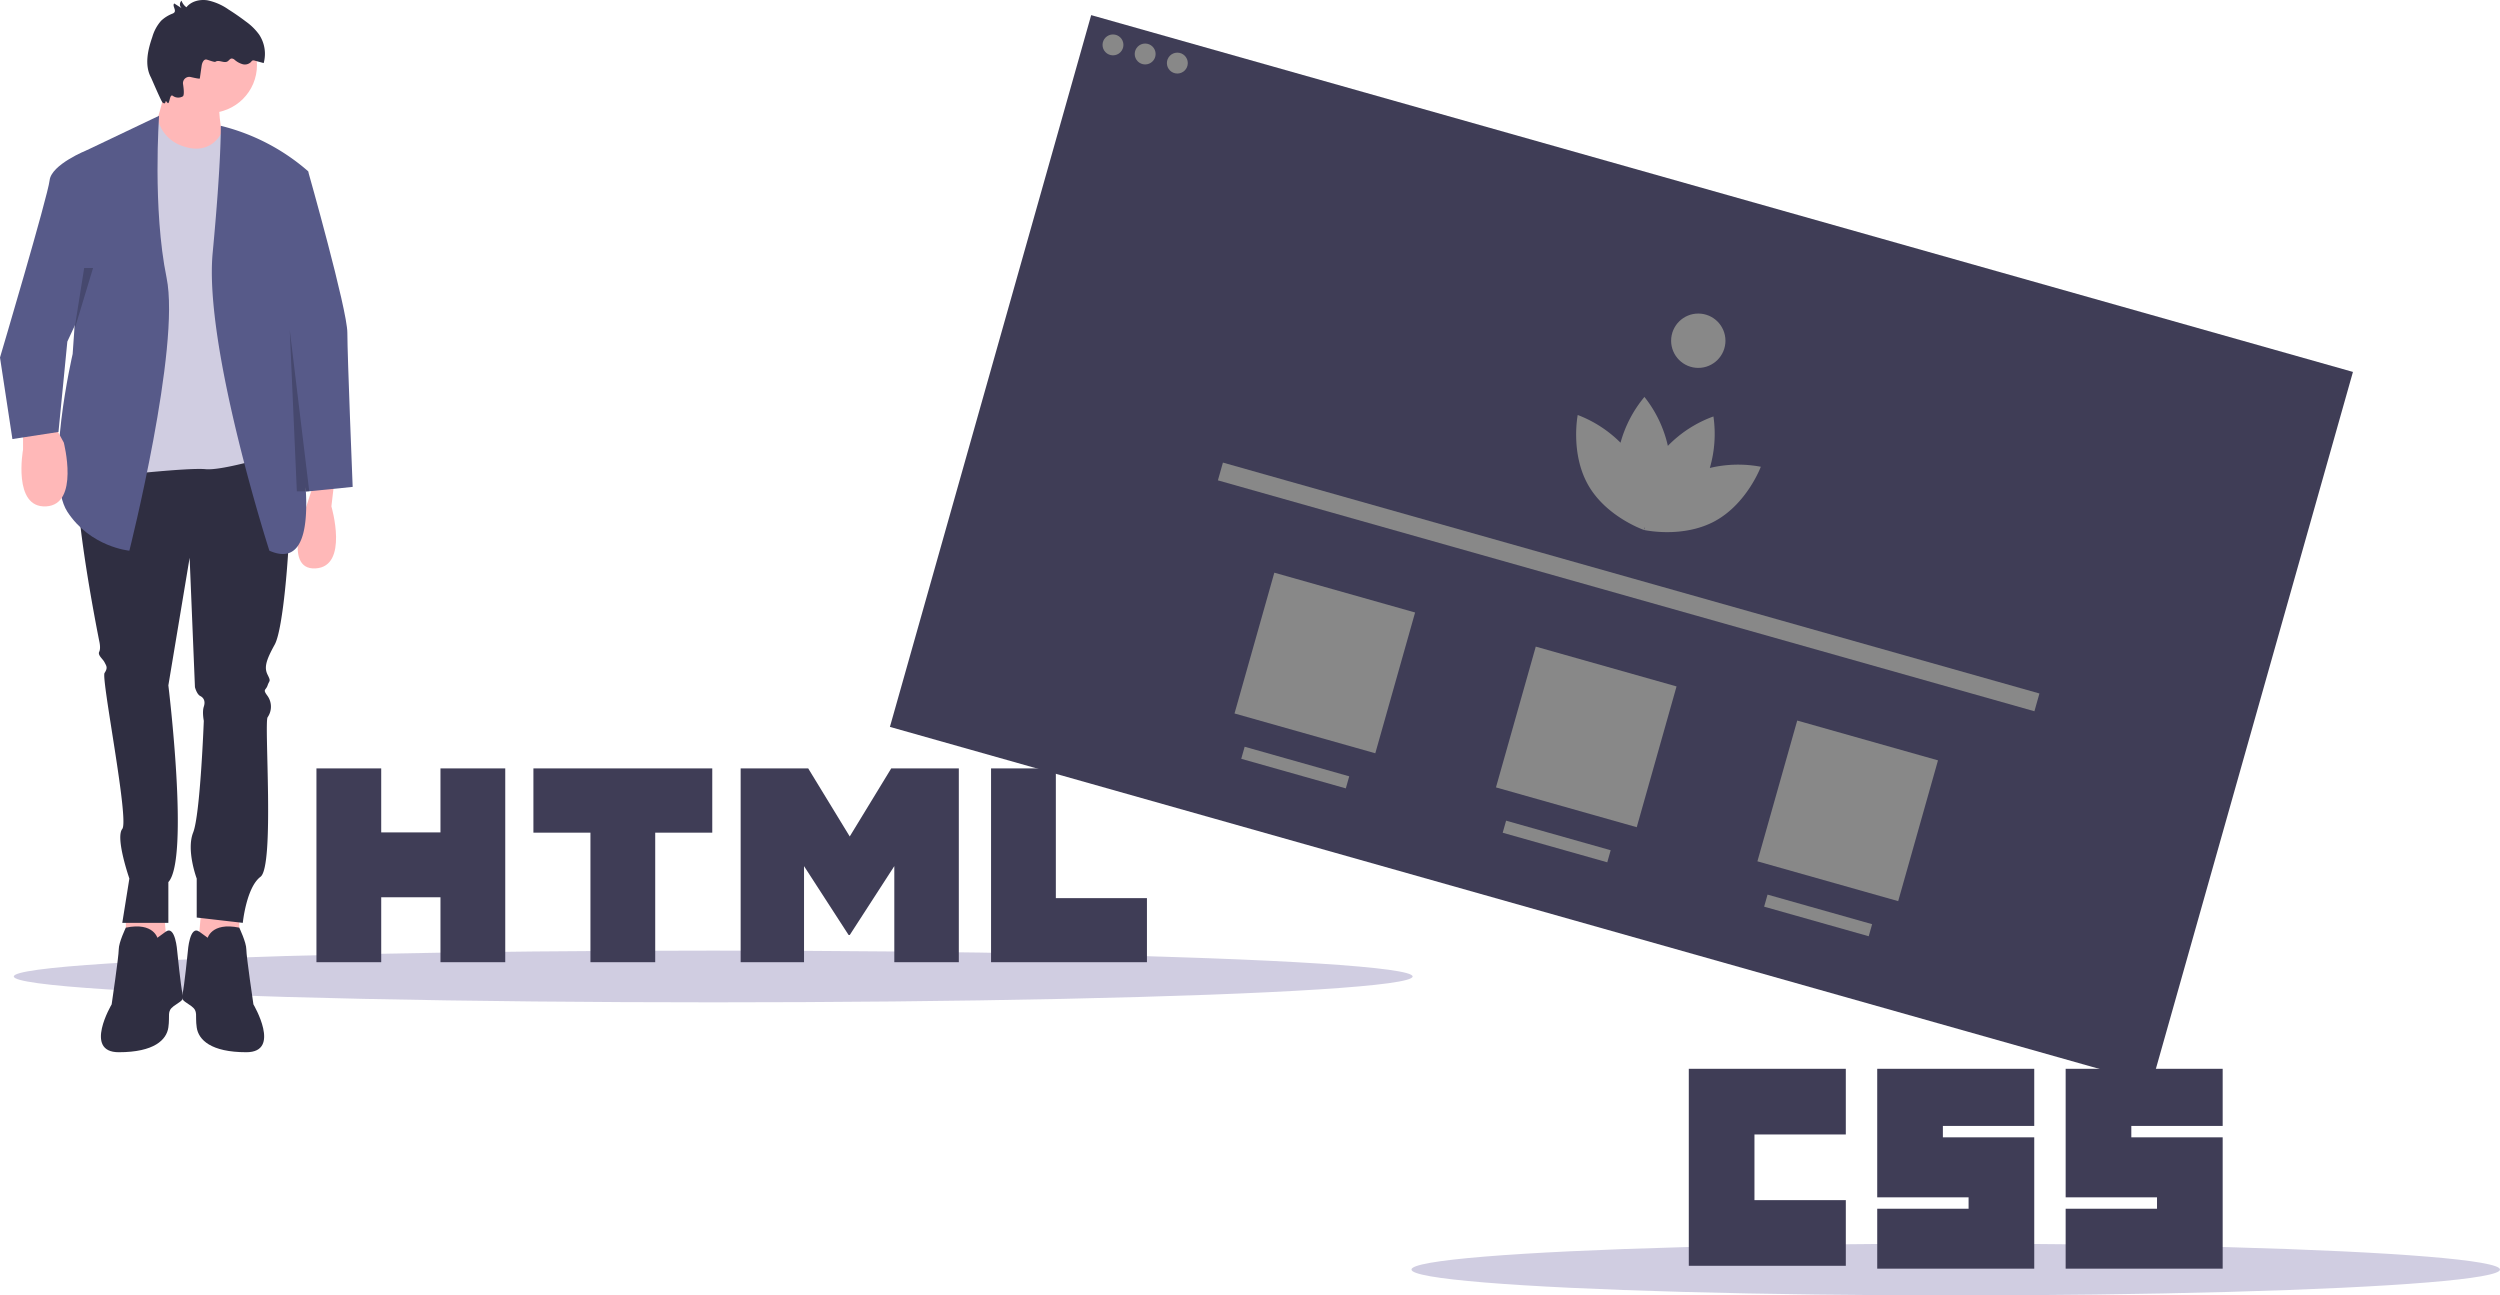 <svg id="ae5f5559-570c-4c14-9324-22f1786600a2" data-name="Layer 1" xmlns="http://www.w3.org/2000/svg" width="1015.128" height="526" viewBox="0 0 1015.128 526"><title>static_website</title><rect x="600.647" y="143.872" width="300.346" height="532.432" transform="translate(59.462 833.986) rotate(-74.21)" fill="#3f3d56"/><circle cx="451.929" cy="18.229" r="4.243" fill="#888888"/><circle cx="464.995" cy="21.924" r="4.243" fill="#888888"/><circle cx="478.061" cy="25.618" r="4.243" fill="#888888"/><path d="M807.42,376.53a49.571,49.571,0,0,0-20.704.489,49.483,49.483,0,0,0,1.464-20.92,49.194,49.194,0,0,0-18.506,11.943,49.193,49.193,0,0,0-9.512-19.866,49.482,49.482,0,0,0-9.709,18.588A49.572,49.572,0,0,0,733.071,355.505s-3.09,15.716,4.349,28.612c6.622,11.478,19.343,16.849,22.063,17.892l.064.076.034-.039c.276.105.431.158.431.158s.058-.302.139-.841c.049-.06.098-.122.152-.19.011.086.02.164.031.241-.214.501-.322.789-.322.789s.16.035.45.091l.009.051.094-.032c2.863.535,16.514,2.622,28.166-3.688C801.822,391.536,807.42,376.53,807.42,376.53Z" transform="translate(-92.436 -187)" fill="#888888"/><circle cx="689.592" cy="138.352" r="11.032" fill="#888888"/><rect x="581.484" y="421.571" width="344.549" height="7.496" transform="translate(51.742 -376.059) rotate(15.79)" fill="#888888"/><rect x="600.672" y="426.503" width="59.405" height="59.405" transform="translate(55.491 -341.319) rotate(15.79)" fill="#888888"/><rect x="706.833" y="456.523" width="59.405" height="59.405" transform="translate(67.666 -369.074) rotate(15.79)" fill="#888888"/><rect x="812.994" y="486.544" width="59.405" height="59.405" transform="translate(79.841 -396.829) rotate(15.79)" fill="#888888"/><rect x="596.302" y="496.124" width="44.129" height="5.092" transform="translate(66.593 -336.449) rotate(15.79)" fill="#888888"/><rect x="702.463" y="526.144" width="44.129" height="5.092" transform="translate(78.768 -364.204) rotate(15.79)" fill="#888888"/><rect x="808.623" y="556.165" width="44.129" height="5.092" transform="translate(90.943 -391.959) rotate(15.79)" fill="#888888"/><ellipse cx="289.6" cy="396.5" rx="284" ry="10.5" fill="#d0cde1"/><ellipse cx="794.128" cy="515.5" rx="221" ry="10.5" fill="#d0cde1"/><path d="M778.172,621H841.93v26.664H804.836v26.664h37.098v26.662H778.172Zm76.511,0h63.76v23.186h-37.096v4.637h37.096v53.327H854.685V677.802h37.096v-4.637H854.682V621Zm76.513,0h63.76v23.186h-37.096v4.637h37.096v53.327H931.196V677.802h37.096v-4.637H931.198V621Z" transform="translate(-92.436 -187)" fill="#3f3d56"/><path d="M220.926,499h26.302v25.986h24.061V499h26.304v78.693H271.291V551.342H247.23v26.351H220.928V499Zm111.254,26.096H309.028V499h72.625v26.096H358.487v52.596H332.185V525.096h-.005ZM393.179,499h27.425l16.87,27.651L454.329,499h27.437v78.693H455.571V538.688L437.475,566.668h-.454L418.914,538.688v39.005H393.179Zm101.676,0h26.31v52.682h36.989v26.011H494.854V499Z" transform="translate(-92.436 -187)" fill="#3f3d56"/><polygon points="82.034 366.091 79.876 390.558 97.146 389.118 97.146 368.25 82.034 366.091" fill="#ffb8b8"/><polygon points="66.203 366.091 68.362 390.558 51.092 389.118 51.092 368.25 66.203 366.091" fill="#ffb8b8"/><path d="M203.974,365.276s5.757,34.541,5.757,39.578-2.159,37.419-5.757,43.896-4.318,9.355-2.878,12.233.72,2.159,0,4.318-2.159,1.439,0,4.318a7.561,7.561,0,0,1,0,8.635c-1.439,2.159,2.878,60.446-2.878,64.764s-7.196,18.71-7.196,18.71l-18.71-2.159v-15.831s-4.318-11.514-1.439-18.71,4.318-45.335,4.318-45.335-.72-3.598,0-5.757,0-3.598-1.439-4.318-2.159-3.598-2.159-3.598l-2.159-52.531L160.798,465.3s8.635,70.521,0,79.876v16.551H142.089l2.878-17.99s-5.757-16.551-2.878-20.149-8.635-61.166-7.196-63.325.72-2.878,0-4.318-2.878-2.878-2.159-4.318,0-4.318,0-4.318-13.672-67.642-7.196-74.119S203.974,365.276,203.974,365.276Z" transform="translate(-92.436 -187)" fill="#2f2e41"/><path d="M176.629,568.203s1.439-6.901,12.953-4.53c0,0,2.878,5.969,2.878,8.848s2.878,22.308,2.878,22.308,11.514,19.429-2.878,19.429-19.429-5.037-20.149-10.074.72-6.476-2.159-8.635-4.318-2.159-3.598-5.037,2.159-17.27,2.159-17.27.72-10.794,4.677-7.916l3.958,2.878" transform="translate(-92.436 -187)" fill="#2f2e41"/><path d="M156.481,568.203s-1.439-6.901-12.953-4.53c0,0-2.878,5.969-2.878,8.848s-2.878,22.308-2.878,22.308-11.514,19.429,2.878,19.429,19.429-5.037,20.149-10.074-.72-6.476,2.159-8.635,4.318-2.159,3.598-5.037-2.159-17.27-2.159-17.27-.72-10.794-4.677-7.916l-3.958,2.878" transform="translate(-92.436 -187)" fill="#2f2e41"/><circle cx="84.913" cy="26.44" r="19.429" fill="#ffb8b8"/><path d="M161.518,216.319s-7.916,30.943-9.355,31.662,33.102,3.598,33.102,3.598-8.635-26.625,0-30.943Z" transform="translate(-92.436 -187)" fill="#ffb8b8"/><path d="M156.463,235.175l-.001-.004L132.734,251.579l4.318,128.808s31.662-3.598,38.858-2.878,30.223-6.476,30.223-6.476L196.047,249.997a9.942,9.942,0,0,0-9.208-9.092l-4.322-.305s-4.317,10.689-17.307,5.175A15.156,15.156,0,0,1,156.463,235.175Z" transform="translate(-92.436 -187)" fill="#d0cde1"/><path d="M157.036,234l-29.34,13.981-5.757,82.754s-11.514,49.652-2.159,64.044,25.186,15.831,25.186,15.831,20.868-82.754,15.112-110.818S157.036,234,157.036,234Z" transform="translate(-92.436 -187)" fill="#575a89"/><path d="M101.791,358.799v10.794s-4.318,23.747,9.355,23.027,7.196-25.906,7.196-25.906l-4.318-7.916Z" transform="translate(-92.436 -187)" fill="#ffb8b8"/><path d="M228.44,380.387l-1.439,12.233s7.196,24.466-6.476,25.186-3.748-25.036-3.748-25.036l4.468-13.823Z" transform="translate(-92.436 -187)" fill="#ffb8b8"/><path d="M182.084,238.085h0a84.747,84.747,0,0,1,35.438,18.422l.124.109-10.074,53.25-1.439,19.429s26.625,94.987-4.318,81.315c0,0-26.625-82.754-23.027-120.893S182.084,238.085,182.084,238.085Z" transform="translate(-92.436 -187)" fill="#575a89"/><path d="M208.292,255.897c.72-.72,9.355,1,9.355,1s15.831,55.848,15.831,65.203,2.159,62.605,2.159,62.605l-18.995,1.915-15.375-73.986Z" transform="translate(-92.436 -187)" fill="#575a89"/><path d="M132.734,247.981h-5.037s-14.392,5.757-15.112,12.233-20.149,71.96-20.149,71.96l5.037,33.102,18.71-2.878,3.598-36.7,18.71-40.298Z" transform="translate(-92.436 -187)" fill="#575a89"/><path d="M173.574,218.863l.745-5.193c.174-1.21.882-2.802,2.06-2.473,1.002.28,3.184,1.137,3.549.879,1.368-.969,3.439.726,4.877-.135.603-.361.996-1.134,1.697-1.185a1.933,1.933,0,0,1,1.246.564,8.477,8.477,0,0,0,3.224,1.751,3.468,3.468,0,0,0,3.394-.925,1.803,1.803,0,0,1,.6-.575,1.347,1.347,0,0,1,.863.04l3.676,1.001a14.126,14.126,0,0,0-1.89-11.63,23.391,23.391,0,0,0-5.354-5.244q-3.415-2.598-7.048-4.887a22.892,22.892,0,0,0-8.563-3.725c-3.1-.471-6.571.371-8.521,2.827a5.487,5.487,0,0,1-1.974-2.666,2.02,2.02,0,0,0,.13,3.097l-3.109-1.985c-.874.918.834,2.582.089,3.607a1.9,1.9,0,0,1-.837.546,14.252,14.252,0,0,0-4.559,2.869,17.01,17.01,0,0,0-3.59,6.614c-1.853,5.315-3.199,11.41-.567,16.385.298.564,4.237,9.874,4.762,10.237,1.774,1.227.619-1.743,1.89,0,.997,1.367.81-3.864,2.292-2.716a3.693,3.693,0,0,0,4.02.181c.614-.426.416-2.791.085-4.963a2.559,2.559,0,0,1,3.113-2.879C171.72,218.712,173.543,219.083,173.574,218.863Z" transform="translate(-92.436 -187)" fill="#2f2e41"/><polygon points="117.655 134.02 125.57 199.504 120.533 199.504 117.655 134.02" opacity="0.2"/><polygon points="34.181 108.834 30.179 134.02 37.779 108.834 35.62 108.834 34.181 108.834" opacity="0.2"/></svg>
